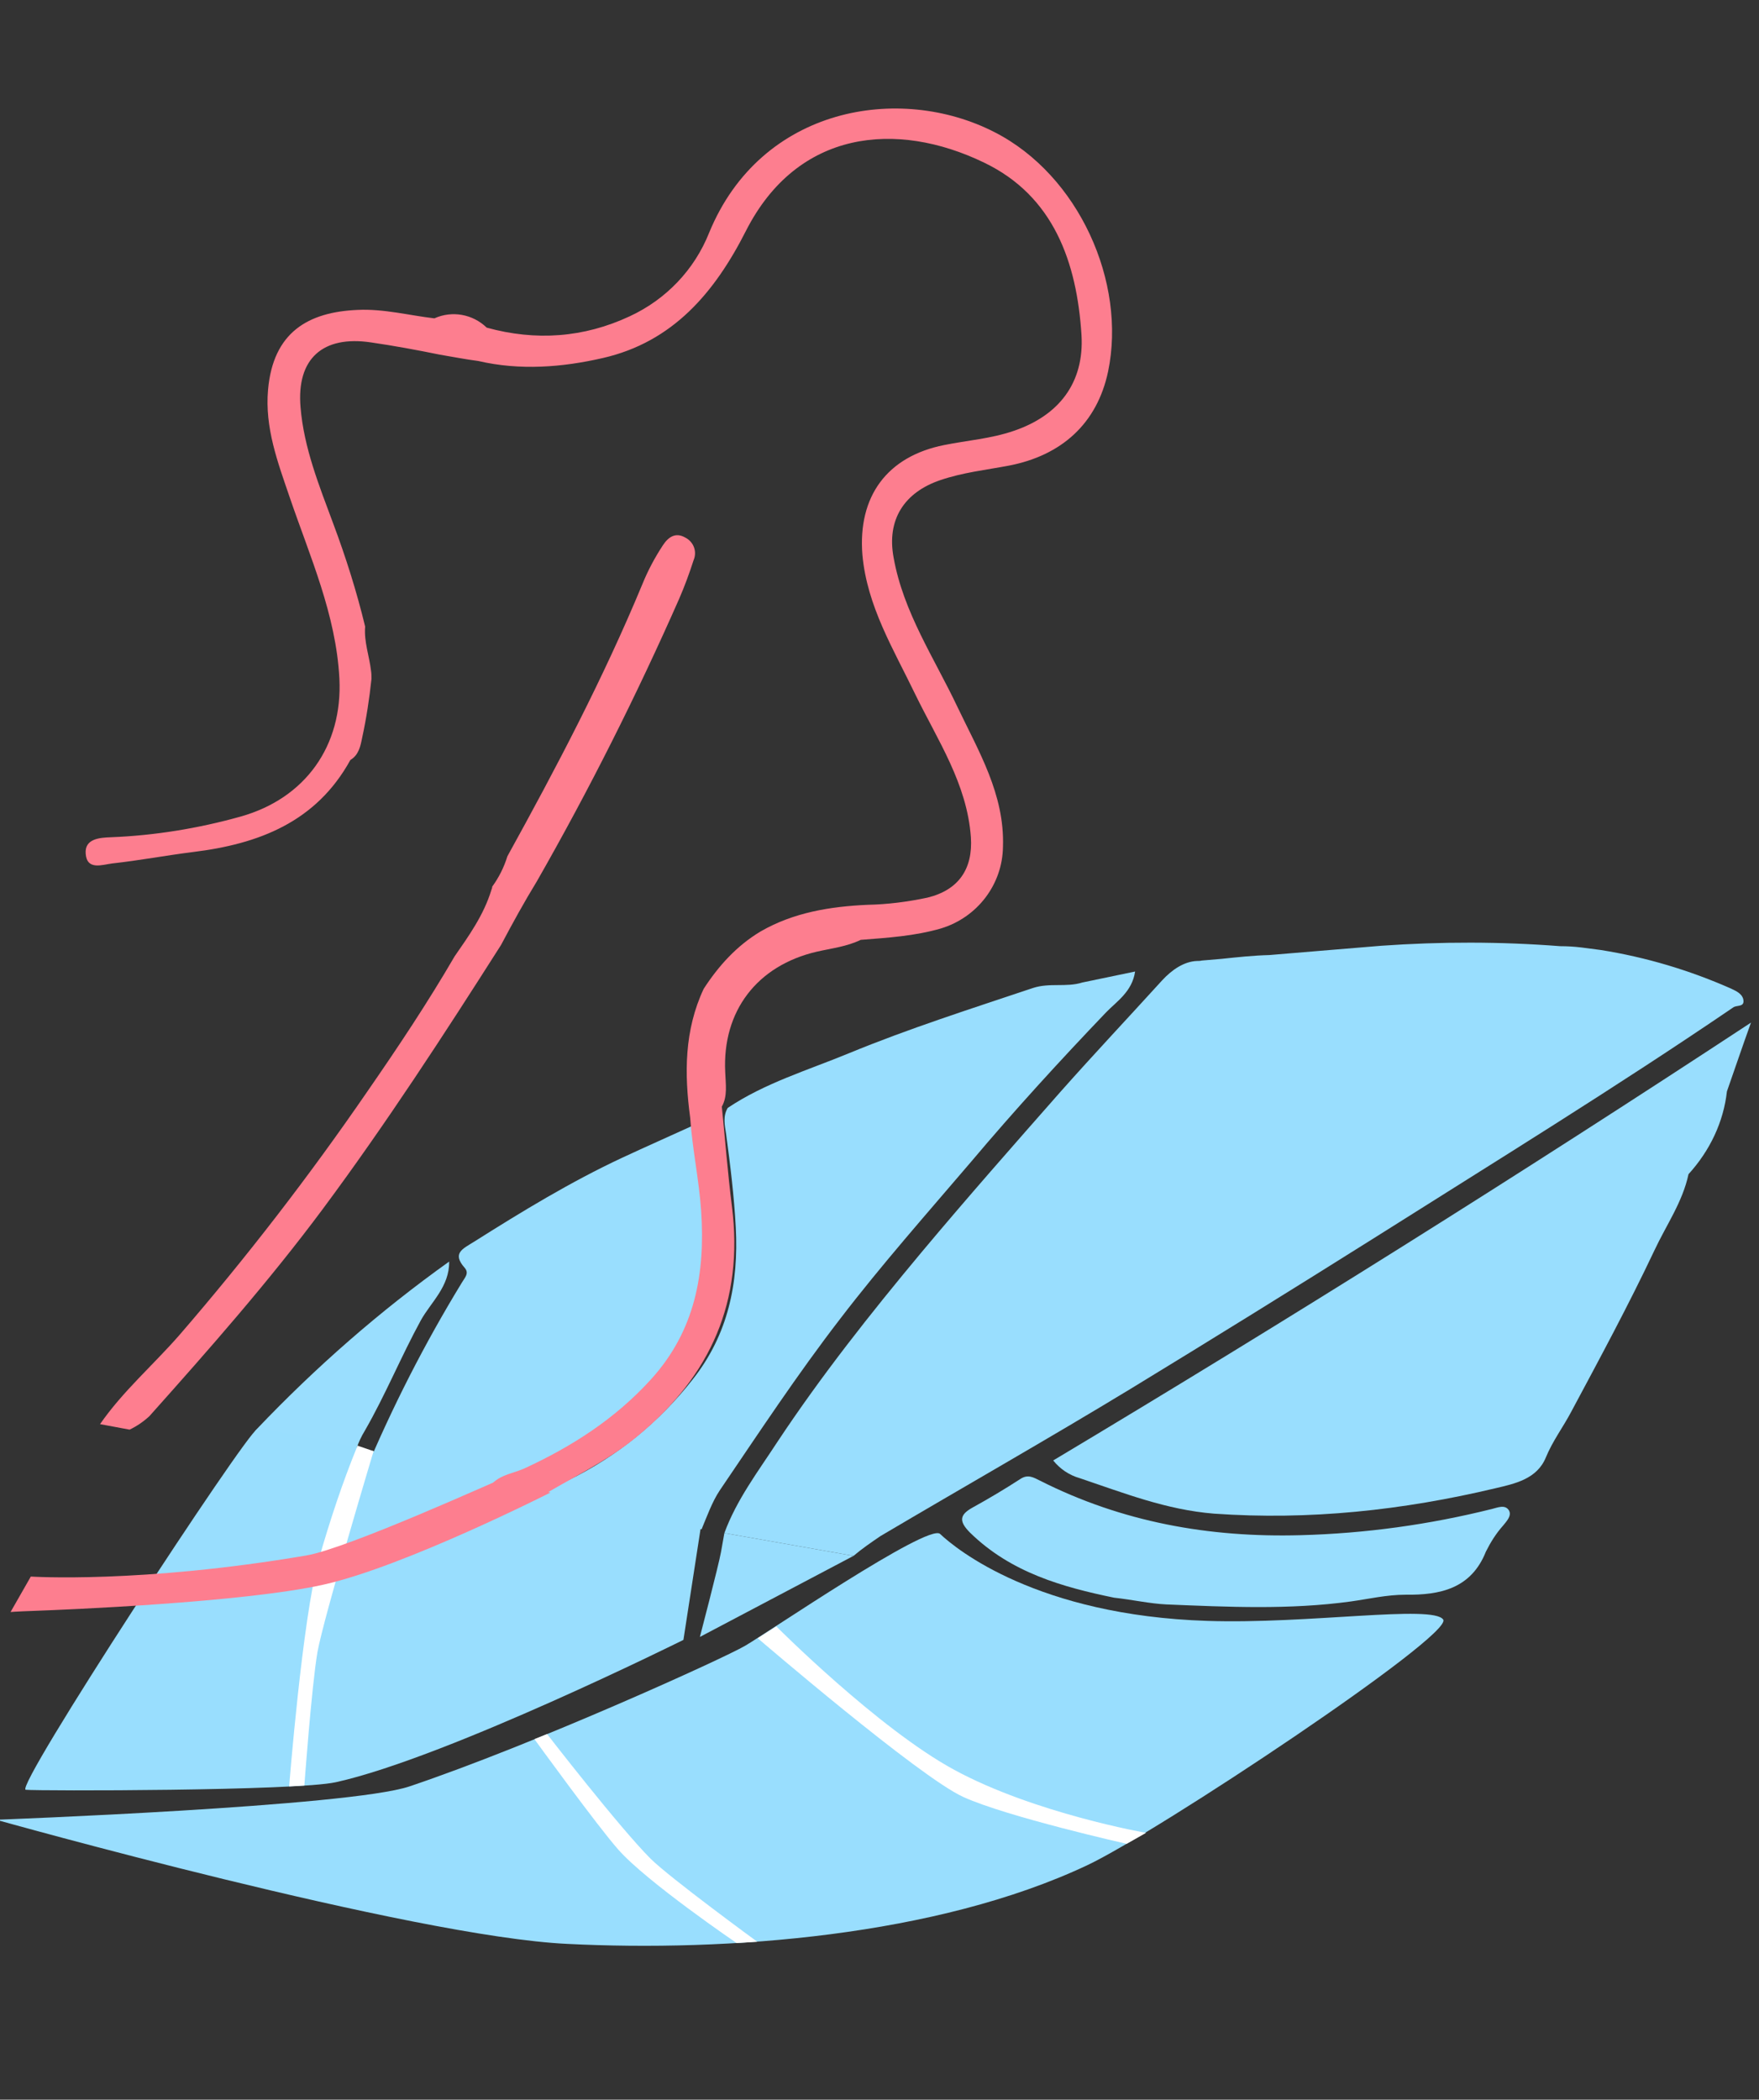 <?xml version="1.0" encoding="utf-8"?>
<!-- Generator: Adobe Illustrator 22.0.1, SVG Export Plug-In . SVG Version: 6.00 Build 0)  -->
<svg version="1.1" id="圖層_1" xmlns="http://www.w3.org/2000/svg" xmlns:xlink="http://www.w3.org/1999/xlink" x="0px" y="0px"
	 viewBox="0 0 416.7 497.3" style="enable-background:new 0 0 416.7 497.3;" xml:space="preserve">
<rect x="0" y="0" width="416.7" height="497.3" fill="#333333" stroke="none"/>
<g id="obj-1">
	<path id="Path_255" style="fill:#99DEFE;" d="M115.8,354c9.9-4.6,20.1-8.6,28.9-15.4c12.5-9.6,21.9-21.2,23.3-37.5
		c1-11.8-0.6-23.4-3-34.9c-5.9,2.7-11.8,5.3-17.6,8c-12.2,5.7-23.7,12.7-35.1,19.9c-2.7,1.7-5.3,2.7-2.2,6.2c1.1,1.3,0,2.3-0.7,3.5
		c-8.8,14.4-16.5,29.5-23,45L115.8,354z"/>
	<path id="Path_256" style="fill:#99DEFE;" d="M409.1,258.5c1.8-5.1,3.5-10.2,5.7-16.3c-55.1,36.2-109.8,70.5-165.3,103.7
		c1.6,2,3.8,3.5,6.3,4.2c10.4,3.5,20.5,7.5,31.8,8.4c22.6,1.6,44.7-0.8,66.6-6c4.7-1.1,9.9-2.2,12-7.3c1.6-3.9,4.1-7.2,6-10.8
		c6.8-12.7,13.6-25.3,19.7-38.2c2.8-6,6.7-11.5,8.1-18.1C405.1,272.5,408.3,265.7,409.1,258.5z"/>
	<path id="Path_257" style="fill:#99DEFE;" d="M170.5,353c9.3-13.7,18.4-27.5,28.5-40.6c9.8-12.8,20.6-25,31.1-37.3
		c10.2-12.1,20.9-23.8,31.9-35.3c2.5-2.6,6.2-4.9,6.9-9.7l-12.5,2.6c-3.8,1.2-7.7,0-11.7,1.3c-14.6,4.9-29.4,9.6-43.7,15.5
		c-9.7,4-19.8,7-28.6,12.9c-1.2,2-0.7,4.1-0.4,6.1c1,7.4,1.9,14.7,2.3,22.2c0.7,13.2-1.8,25.4-10.2,36c-7.9,10.1-18,18.3-29.5,23.9
		c-2.3,1.1-5.2,1.7-5.7,5l37.3,6.6C167.5,359.1,168.7,355.7,170.5,353z"/>
	<path id="Path_259" style="fill:#99DEFE;" d="M276.3,380c14.6,0.6,29.1,1.3,43.7-0.7c4.3-0.6,8.5-1.6,13-1.6
		c8.1,0.1,15.5-1.4,19-10.2c1.1-2.2,2.4-4.3,4.1-6.2c0.9-1.1,2-2.3,1.4-3.5c-0.9-1.6-2.8-0.7-4.1-0.4c-14.8,3.7-30,5.8-45.3,6.2
		c-21.7,0.6-42.3-3.1-61.7-12.9c-1.6-0.8-2.9-1.6-4.7-0.4c-3.7,2.4-7.4,4.6-11.2,6.7c-3.1,1.7-3.5,3.2-0.7,6
		c9.7,9.5,22,12.9,34.1,15.4C268.4,378.9,272.3,379.8,276.3,380z"/>
	<path id="Path_261" style="fill:#9ADEFE;" d="M83.5,347.5c0.3-3,1.3-6,2.9-8.6c4.9-8.5,8.6-17.6,13.3-26.2c2.4-4.3,6.8-8,6.7-13.9
		c-16.4,11.7-31.6,25-45.5,39.6c-1.3,1.4-1.3,3.1-1.3,4.8L83.5,347.5z"/>
	<path id="Path_262" style="fill:#99DEFE;" d="M410.6,238.6c-27.9,19-56.7,36.7-85.2,54.7c-19.1,12-38.3,23.9-57.5,35.6
		c-19.6,11.9-39.5,23.2-59.3,34.9c-2.2,1.5-4.4,3-6.4,4.7l-30.6-5.4c2.9-7.9,8-14.6,12.5-21.5c10.4-15.7,22.1-30.5,34.2-45
		c10.8-12.9,21.9-25.5,33-38.1c7.9-8.9,16-17.5,24-26.3c2.3-2.5,5.2-4.5,8.3-4.6c0.4,0,0.7,0,1.1-0.1l4.7-0.4
		c3.8-0.4,7.5-0.8,11.3-0.9c6.9-0.6,15.9-1.3,26.5-2.2c14.1-1,28.3-1,42.4,0.1c1.7,0,3.3,0.1,5,0.3c1.5,0.2,3.1,0.4,4.6,0.6l0,0
		c10.7,1.7,21.1,4.8,31,9.2c1.3,0.6,2.6,1.3,2.8,2.6C413.3,238.6,411.4,238,410.6,238.6z"/>
	<path id="Path_263" style="fill:#99DEFE;" d="M257.5,441.8c-35.7,16.8-85.3,20.5-123.1,18.6C97.7,458.7-0.9,431-0.9,431
		s83.7-3.1,97.9-7.9c29.7-10,74.6-30.4,79.5-33.3c4.9-2.8,43.4-29.1,46.2-26.5c3.9,3.7,23.1,19.3,63.3,20.6
		c23.9,0.8,53.5-3.9,55.9-0.3C344.2,387.4,274.1,434,257.5,441.8z"/>
	<path id="Path_264" style="fill:#99DEFE;" d="M171.6,363.1l-0.8,4.5c-0.6,3.3-5,20.1-5,20.1l36.4-19.2L171.6,363.1z"/>
	<path id="Path_265" style="fill:#99DEFE;" d="M60.9,338.5c-2.7,1.1-57.7,85.1-54.8,85.4s64.1,0.3,73.5-1.8
		c26.2-5.8,82.3-33.7,82.3-33.7l4.2-27.2C166.2,361.2,63.6,337.4,60.9,338.5z"/>
	<path id="Path_266" style="fill:#FFFFFF;" d="M84.7,342.4c-3.6,8.8-6.6,17.9-9.2,27c-3.9,14.3-7,53.7-7,53.7l3.6-0.2
		c0,0,1.7-23.3,3.1-31.6c1.5-8.3,13.3-47.6,13.3-47.6L84.7,342.4z"/>
	<path id="Path_267" style="fill:#FFFFFF;" d="M266.9,436.7c0,0-28.4-6.4-38.7-11.1c-10.4-4.7-48.7-37.6-48.7-37.6l4.4-2.8
		c0,0,24.1,24.2,42.2,34c19,10.3,45.4,14.9,45.4,14.9L266.9,436.7z"/>
	<path id="Path_268" style="fill:#FFFFFF;" d="M174.5,460.2c0,0-21.3-14.5-28-22.1c-4.9-5.5-19.9-26.2-19.9-26.2l3-1.2
		c0,0,17.1,22.1,24.5,29.5c4.5,4.5,25.3,19.7,25.3,19.7L174.5,460.2z"/>
</g>
<g id="obj-2">
	<path id="Path_258" style="fill:#FD7E8F;" d="M171.8,253.9c-0.7-14.4,7.5-25.2,21.7-28.5c3.5-0.8,7.1-1.2,10.4-2.8
		c6.4-0.5,12.8-0.9,19-2.7c8.6-2.6,14.6-10.4,14.7-19.4c0.4-12.4-5.8-22.6-10.8-33.1c-5.5-11.6-12.8-22.4-15.1-35.3
		c-1.7-9,2.5-15.5,11.1-18.4c5.3-1.8,10.8-2.4,16.1-3.4c12.6-2.4,21-10,23.6-22.3c4.4-21.1-6.9-46.5-26.9-56.7
		c-22.4-11.5-55.3-6.1-67.6,23.8c-3.5,8.8-10.2,15.8-18.8,19.8c-10.9,5.1-22.3,5.9-33.9,2.7c-3.3-3.2-8.2-4.1-12.4-2.2
		c-6-0.7-12-2.3-18.2-2c-11.7,0.5-20,5.3-21.2,18.9c-0.8,9,2.3,17.2,5.1,25.4c4.8,14.1,11,27.8,11.8,43c0.8,16-8.1,28.4-23.4,32.7
		c-10,2.8-20.4,4.5-30.8,4.9c-2.5,0.1-6.2,0.3-5.9,3.9c0.3,4,3.9,2.6,6.3,2.3c6.4-0.7,12.7-1.9,19.1-2.7
		c15.6-1.9,29.2-7.1,37.3-21.8c2-1.2,2.4-3.3,2.8-5.3c1-4.6,1.7-9.2,2.2-13.9c0-0.6,0-1.3-0.1-1.9c-0.4-3.5-1.7-6.9-1.4-10.5
		c-2-8.3-4.6-16.5-7.6-24.5c-3.3-8.9-6.9-17.8-7.7-27.4c-1-11.6,5.3-17.1,16.7-15.4c5.5,0.8,10.9,1.8,16.3,2.9c3,0.5,6,1.1,9.1,1.5
		c9.9,2.3,19.9,1.5,29.5-0.7c16.6-3.8,26.5-15.5,33.9-30.1c12.2-24,35.7-26.2,56.4-16.2c16.5,7.9,22,23.6,23.1,40.8
		c0.7,11.4-5.4,19.2-16.2,22.8c-5.3,1.8-10.8,2.2-16.3,3.3c-13.6,2.7-20.5,12.2-19.4,26c1.1,12.2,7.4,22.4,12.5,33
		c5.3,10.9,12.3,21.2,13.2,33.9c0.5,7.5-2.9,12.5-10.3,14.3c-4.7,1-9.4,1.6-14.2,1.7c-8.8,0.4-17.5,1.8-25.3,6.3
		c-5.7,3.4-10,8.2-13.5,13.6c-4.6,9.8-4.6,20.1-3.2,30.5c0.5,7.4,2.1,14.7,2.6,22.1c1,14.7-1.4,28.3-11.8,39.8
		c-8.5,9.4-18.8,16-30.1,21.2c-3.1,1.4-7.2,1.6-8.8,5.5l11.3,2c8.2-5.1,17-9,24.5-15.3c17.2-14.2,25-31.9,22.2-54.2
		c-1-7.9-1.6-15.8-2.4-23.7C172.4,259.6,171.9,256.8,171.8,253.9z"/>
	<path id="Path_260" style="fill:#FE7E8F;" d="M87.1,258.4c-13.8,20.1-28.7,39.4-44.6,57.8c-6.2,7.1-13.4,13.3-18.8,21.1l7,1.3
		c1.7-0.8,3.3-1.9,4.7-3.2c14.2-15.9,28.3-31.9,41.1-49.1c15-20.2,28.7-41.3,42.2-62.5c2.7-5.1,5.5-10.2,8.5-15.1
		c12.4-21.7,23.6-44,33.7-66.9c1.3-3,2.4-6,3.4-9.1c0.9-2.1,0-4.4-2-5.4c-2.3-1.3-4-0.1-5.3,1.9c-1.9,2.9-3.5,5.9-4.8,9.1
		c-9.2,22.2-20.4,43.5-32,64.5c-0.8,2.6-2,5-3.6,7.2c0,0.3-0.1,0.5-0.2,0.8c-1.8,5.9-5.3,10.8-8.7,15.7
		C101.3,237.5,94.3,248,87.1,258.4z"/>
	<path id="Path_269" style="fill:#FD7E8F;" d="M72.6,368.4c-39.4,6.7-65.3,5-65.3,5l-4.8,8.4c0,0,0.7-0.1,6.2-0.3s48.8-1.9,68-6.2
		c19.2-4.3,53.7-21.8,53.7-21.8l-12.5-2.8C117.8,350.6,82.5,366.7,72.6,368.4z"/>
</g>
</svg>
